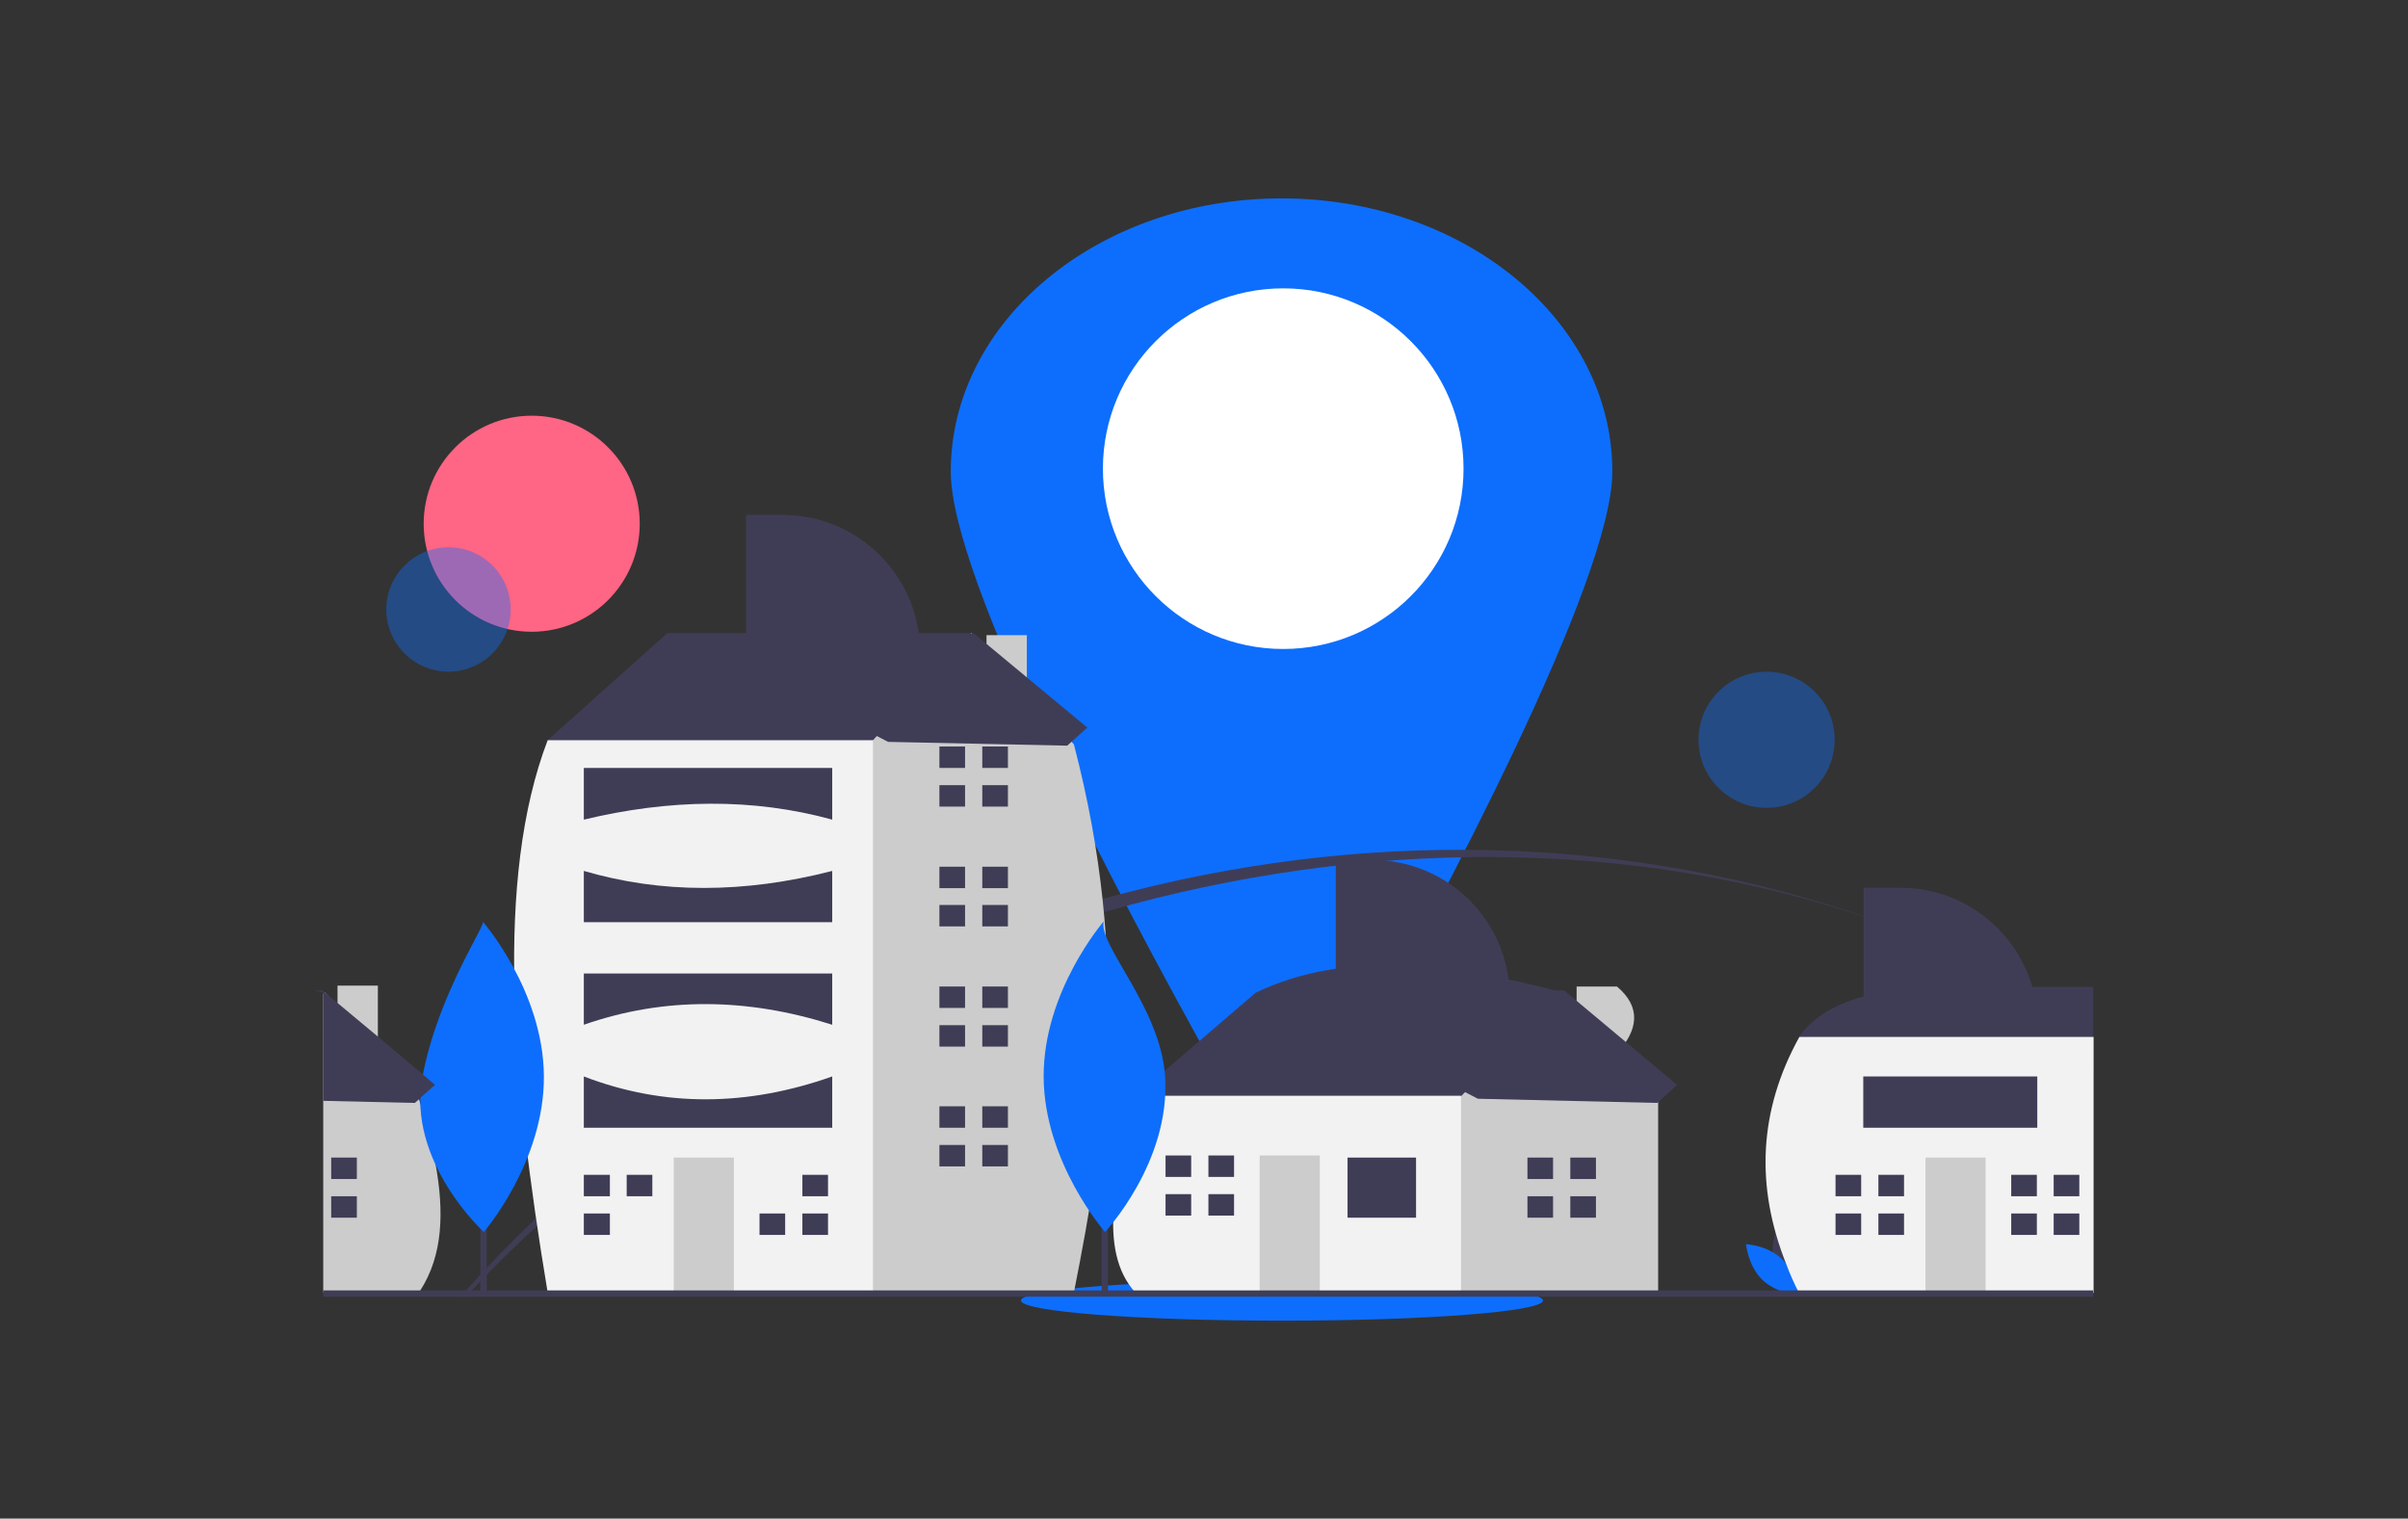 <?xml version="1.0" encoding="utf-8"?>
<!-- Generator: Adobe Illustrator 24.0.1, SVG Export Plug-In . SVG Version: 6.00 Build 0)  -->
<svg version="1.1" id="Layer_1" xmlns="http://www.w3.org/2000/svg" xmlns:xlink="http://www.w3.org/1999/xlink" x="0px" y="0px"
	 viewBox="0 0 572.9 361.3" style="enable-background:new 0 0 572.9 361.3;" xml:space="preserve">
<rect x="0" y="0" width="572.9" height="361.3" fill="#333333" stroke="none"/>
<style type="text/css">
	.st0{fill:#0D6EFD;}
	.st1{fill:#FFFFFF;}
	.st2{fill:#FF6584;}
	.st3{opacity:0.4;fill:#0D6EFD;enable-background:new    ;}
	.st4{fill:#3F3D56;}
	.st5{fill:#CCCCCC;}
	.st6{fill:#F2F2F2;}
</style>
<path class="st0" d="M383.6,112.2c0,25.6-40,101.1-63,142.4c-4.8,8.7-15.8,11.8-24.4,7c-2.9-1.6-5.3-4-7-7
	c-23-41.2-63-116.7-63-142.4c0-35.9,35.2-65,78.7-65S383.6,76.3,383.6,112.2z"/>
<circle class="st1" cx="305.3" cy="111.5" r="42.9"/>
<circle class="st2" cx="126.5" cy="124.6" r="25.7"/>
<ellipse class="st0" cx="305" cy="309.4" rx="62.1" ry="4.8"/>
<circle class="st3" cx="106.7" cy="145" r="14.8"/>
<path class="st4" d="M452.2,221.2c-116.3-43.6-258.1-1.1-340,85.8c-0.5,0.5-0.9,1-1.4,1.5h-1.2c0.4-0.5,0.9-1,1.3-1.5
	C194.5,213.5,334.4,176.2,452.2,221.2z"/>
<path class="st4" d="M484,235.7c-10.3-5.5-20.9-10.3-31.8-14.5C463.1,225.3,473.7,230.1,484,235.7z"/>
<circle class="st3" cx="420.3" cy="176" r="16.2"/>
<path class="st4" d="M422.1,300.5c1.3,4.6,5.5,7.5,5.5,7.5s2.3-4.6,1-9.3c-1.3-4.6-5.5-7.5-5.5-7.5S420.9,295.9,422.1,300.5z"/>
<path class="st0" d="M424,299.6c3.4,3.3,3.9,8.5,3.9,8.5s-5.1-0.3-8.6-3.6c-3.4-3.3-3.9-8.5-3.9-8.5S420.5,296.2,424,299.6z"/>
<path class="st4" d="M77.3,236.2v7.1l-0.4,0.4v-7.6C77.1,236.2,77.2,236.2,77.3,236.2z"/>
<path class="st5" d="M100,307c-0.1,0.2-0.2,0.3-0.3,0.5H76.9v-71l0.4-0.4l3,3.4v-5h9.6v15.9l9.7,11l0.1,0.1c0.1,0.4,0.2,0.7,0.3,1.1
	c0,0,0,0,0,0c1.5,4.7,2.6,9.4,3.6,14.2C105.7,288.3,105.4,298.6,100,307z"/>
<rect x="78.8" y="275.4" class="st4" width="6.1" height="5.1"/>
<rect x="78.8" y="284.6" class="st4" width="6.1" height="5.1"/>
<path class="st4" d="M273.3,265.8l-3.1-5.1l28.5-24.5c21.1-10.2,46.5-7.2,73.4,0v7.1l-26.5,28.5L315,278L273.3,265.8z"/>
<path class="st5" d="M384.7,250.6c5.1-5.6,5.8-11,0-15.9h-9.6v5l-3-3.4l-24.5,24.5l-4.1,4.1l-5.1,20.4l9.2,22.4h46.9v-45.8
	L384.7,250.6z"/>
<path class="st6" d="M270.2,260.7h77.4v46.9h-77.4C260.8,297.4,265.7,278.9,270.2,260.7z"/>
<rect x="320.6" y="275.4" class="st4" width="16.3" height="14.3"/>
<rect x="299.7" y="274.9" class="st5" width="14.3" height="32.6"/>
<polygon class="st4" points="283.4,280 283.4,274.9 277.3,274.9 277.3,280 282.9,280 "/>
<polygon class="st4" points="282.9,284.1 277.3,284.1 277.3,289.2 283.4,289.2 283.4,284.1 "/>
<rect x="287.5" y="274.9" class="st4" width="6.1" height="5.1"/>
<rect x="287.5" y="284.1" class="st4" width="6.1" height="5.1"/>
<polygon class="st4" points="369.5,280.5 369.5,275.4 363.4,275.4 363.4,280.5 369,280.5 "/>
<polygon class="st4" points="369,284.6 363.4,284.6 363.4,289.7 369.5,289.7 369.5,284.6 "/>
<rect x="373.6" y="275.4" class="st4" width="6.1" height="5.1"/>
<rect x="373.6" y="284.6" class="st4" width="6.1" height="5.1"/>
<polygon class="st4" points="135.4,180.2 130.3,176.1 158.8,150.6 231.1,150.6 231.1,173.1 184.3,204.6 "/>
<path class="st5" d="M244.3,164.9v-13.8h-9.6v3.4l-3.6-3.9l-23.4,25.5l-9.2,6.1l-14.2,103.9l21.4,21.4h49.8
	c7.6-38.4,13.7-77.9,0-130.4L244.3,164.9z"/>
<path class="st6" d="M130.3,176.1h77.4v131.4h-77.4C121.8,256.5,117.7,209.1,130.3,176.1z"/>
<rect x="160.3" y="275.4" class="st5" width="14.3" height="32.1"/>
<polygon class="st4" points="145.1,284.6 145.1,279.5 138.9,279.5 138.9,284.6 144.5,284.6 "/>
<polygon class="st4" points="144.5,288.7 138.9,288.7 138.9,293.8 145.1,293.8 145.1,288.7 "/>
<rect x="149.1" y="279.5" class="st4" width="6.1" height="5.1"/>
<polygon class="st4" points="186.3,288.7 180.7,288.7 180.7,293.8 186.8,293.8 186.8,288.7 "/>
<rect x="190.9" y="279.5" class="st4" width="6.1" height="5.1"/>
<rect x="190.9" y="288.7" class="st4" width="6.1" height="5.1"/>
<polygon class="st4" points="229.6,182.7 229.6,177.6 223.5,177.6 223.5,182.7 229.1,182.7 "/>
<polygon class="st4" points="229.1,186.8 223.5,186.8 223.5,191.9 229.6,191.9 229.6,186.8 "/>
<rect x="233.7" y="177.6" class="st4" width="6.1" height="5.1"/>
<rect x="233.7" y="186.8" class="st4" width="6.1" height="5.1"/>
<polygon class="st4" points="229.6,211.3 229.6,206.2 223.5,206.2 223.5,211.3 229.1,211.3 "/>
<polygon class="st4" points="229.1,215.3 223.5,215.3 223.5,220.4 229.6,220.4 229.6,215.3 "/>
<rect x="233.7" y="206.2" class="st4" width="6.1" height="5.1"/>
<rect x="233.7" y="215.3" class="st4" width="6.1" height="5.1"/>
<polygon class="st4" points="229.6,239.8 229.6,234.7 223.5,234.7 223.5,239.8 229.1,239.8 "/>
<polygon class="st4" points="229.1,243.9 223.5,243.9 223.5,249 229.6,249 229.6,243.9 "/>
<rect x="233.7" y="234.7" class="st4" width="6.1" height="5.1"/>
<rect x="233.7" y="243.9" class="st4" width="6.1" height="5.1"/>
<polygon class="st4" points="229.6,268.3 229.6,263.2 223.5,263.2 223.5,268.3 229.1,268.3 "/>
<polygon class="st4" points="229.1,272.4 223.5,272.4 223.5,277.5 229.6,277.5 229.6,272.4 "/>
<rect x="233.7" y="263.2" class="st4" width="6.1" height="5.1"/>
<rect x="233.7" y="272.4" class="st4" width="6.1" height="5.1"/>
<path class="st4" d="M138.9,182.7H198V195c-18.9-5.2-38.7-4.9-59.1,0V182.7z"/>
<path class="st4" d="M138.9,207.2c18.4,5.4,38.1,5.4,59.1,0v12.2h-59.1V207.2z"/>
<path class="st4" d="M138.9,231.6H198v12.2c-20.1-6.4-39.9-6.7-59.1,0V231.6z"/>
<path class="st4" d="M138.9,256.1c19.3,7.4,39,7.1,59.1,0v12.2h-59.1V256.1z"/>
<path class="st4" d="M456.5,234.8h41.5v20l-3.7,1.2l-12.3,3.9l-19.4-4.5l-19.3-4.5l-10.2-2.4l-5.1-1.9
	C432.3,240.8,440,236.3,456.5,234.8z"/>
<path class="st6" d="M498.1,246.7v60.9h-70c0,0,0-0.1-0.1-0.1v0c0,0,0-0.1-0.1-0.1c-1.1-2.2-2.1-4.4-2.9-6.6
	c-7.4-18.5-6.6-36.6,3.1-54.1L498.1,246.7z"/>
<rect x="458.1" y="275.4" class="st5" width="14.3" height="32.1"/>
<polygon class="st4" points="442.8,284.6 442.8,279.5 436.7,279.5 436.7,284.6 442.3,284.6 "/>
<polygon class="st4" points="442.3,288.7 436.7,288.7 436.7,293.8 442.8,293.8 442.8,288.7 "/>
<rect x="446.9" y="279.5" class="st4" width="6.1" height="5.1"/>
<rect x="446.9" y="288.7" class="st4" width="6.1" height="5.1"/>
<polygon class="st4" points="484.6,284.6 484.6,279.5 478.5,279.5 478.5,284.6 484.1,284.6 "/>
<polygon class="st4" points="484.1,288.7 478.5,288.7 478.5,293.8 484.6,293.8 484.6,288.7 "/>
<rect x="488.6" y="279.5" class="st4" width="6.1" height="5.1"/>
<rect x="488.6" y="288.7" class="st4" width="6.1" height="5.1"/>
<path class="st4" d="M443.3,211.2h8.8c18,0,32.7,14.6,32.7,32.7l0,0h-41.4V211.2z"/>
<path class="st4" d="M177.4,122.5h8.8c18,0,32.7,14.6,32.7,32.7l0,0l0,0h-41.4V122.5z"/>
<path class="st4" d="M317.7,204.6h8.8c18,0,32.7,14.6,32.7,32.7l0,0h-41.4V204.6z"/>
<rect x="443.3" y="256.1" class="st4" width="41.4" height="12.2"/>
<rect x="76.9" y="307" class="st4" width="421.1" height="1.5"/>
<rect x="114.3" y="248.7" class="st4" width="1.5" height="58.4"/>
<path class="st0" d="M129.4,256.1c0.1,20.4-14.3,37-14.3,37s-18.4-16.8-14.6-36.9c3.8-20.2,15.7-36.9,14.3-37
	C114.8,219.2,129.3,235.7,129.4,256.1z"/>
<rect x="262.1" y="248.7" class="st4" width="1.5" height="58.4"/>
<path class="st0" d="M277.2,256.1c1.3,20.4-14.3,37-14.3,37s-14.5-16.5-14.6-36.9s14.3-37,14.3-37
	C261.2,224.8,276.1,239.6,277.2,256.1z"/>
<polygon class="st4" points="167.5,153.8 231.7,150.7 258.7,173.1 253.9,177.4 211.3,176.5 "/>
<path class="st4" d="M103.5,258.1l-3.5,3.1l-0.4,0.4l-0.9,0.8l-21.8-0.5v-25.8c-0.7-0.2-1.4-0.3-2.1-0.4l1.8-0.1l0.4,0.3l3.4,2.8
	l9.6,8l10.7,9L103.5,258.1z"/>
<polygon class="st4" points="307.9,238.8 372.1,235.6 399,258.1 394.3,262.4 351.6,261.4 "/>
</svg>
